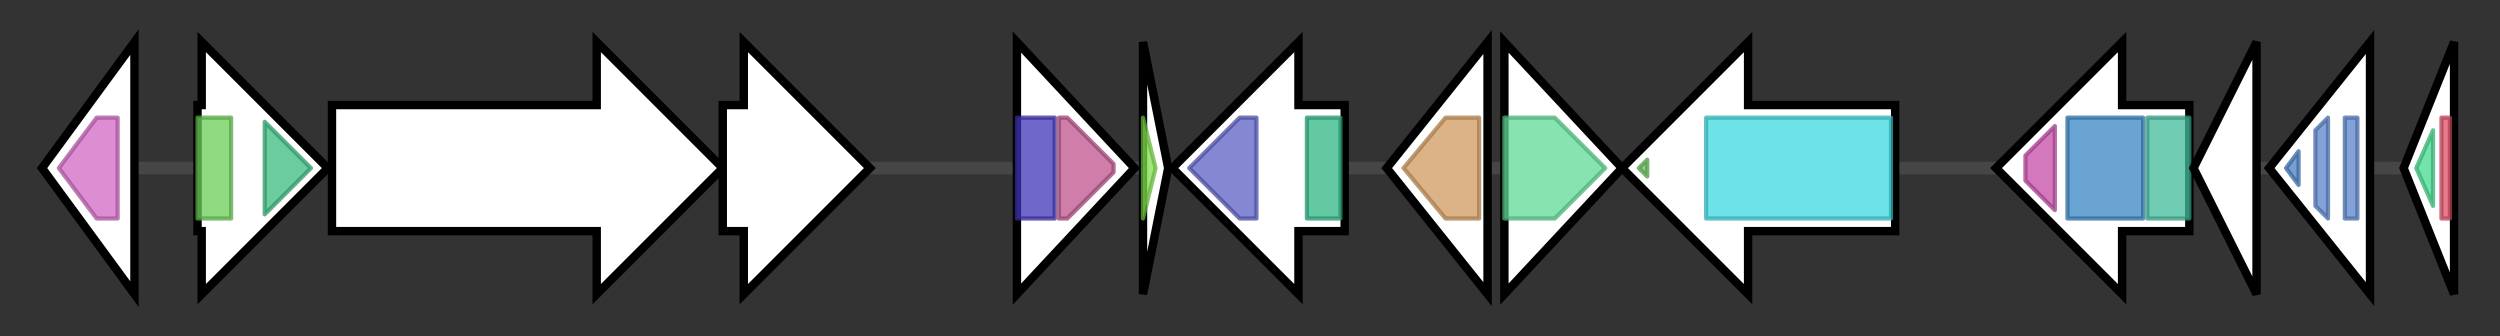 <svg version="1.1" baseProfile="full" xmlns="http://www.w3.org/2000/svg" width="594.933" height="80">
	<rect width="100%" height="100%" fill="#333333" stroke="none"/>
	<g>
		<line x1="10" y1="40.0" x2="584.933" y2="40.0" style="stroke:rgb(70,70,70); stroke-width:3 "/>
		<g>
			<title> (ctg3798_1)</title>
			<polygon class=" (ctg3798_1)" points="10,40 32,10 32,70" fill="rgb(255,255,255)" fill-opacity="1.0" stroke="rgb(0,0,0)" stroke-width="2"  />
			<g>
				<title>DctP (PF03480)
"Bacterial extracellular solute-binding protein, family 7"</title>
				<polygon class="PF03480" points="14,40 23,28 28,28 28,52 23,52" stroke-linejoin="round" width="18" height="24" fill="rgb(209,103,193)" stroke="rgb(167,82,154)" stroke-width="1" opacity="0.75" />
			</g>
		</g>
		<g>
			<title> (ctg3798_2)</title>
			<polygon class=" (ctg3798_2)" points="47,25 48,25 48,10 78,40 48,70 48,55 47,55" fill="rgb(255,255,255)" fill-opacity="1.0" stroke="rgb(0,0,0)" stroke-width="2"  />
			<g>
				<title>Mrr_N (PF14338)
"Mrr N-terminal domain"</title>
				<rect class="PF14338" x="47" y="28" stroke-linejoin="round" width="8" height="24" fill="rgb(105,205,86)" stroke="rgb(84,164,68)" stroke-width="1" opacity="0.75" />
			</g>
			<g>
				<title>Mrr_cat (PF04471)
"Restriction endonuclease"</title>
				<polygon class="PF04471" points="63,29 74,40 63,51" stroke-linejoin="round" width="12" height="24" fill="rgb(58,187,128)" stroke="rgb(46,149,102)" stroke-width="1" opacity="0.75" />
			</g>
		</g>
		<g>
			<title> (ctg3798_3)</title>
			<polygon class=" (ctg3798_3)" points="79,25 142,25 142,10 172,40 142,70 142,55 79,55" fill="rgb(255,255,255)" fill-opacity="1.0" stroke="rgb(0,0,0)" stroke-width="2"  />
		</g>
		<g>
			<title> (ctg3798_4)</title>
			<polygon class=" (ctg3798_4)" points="172,25 177,25 177,10 207,40 177,70 177,55 172,55" fill="rgb(255,255,255)" fill-opacity="1.0" stroke="rgb(0,0,0)" stroke-width="2"  />
		</g>
		<g>
			<title> (ctg3798_5)</title>
			<polygon class=" (ctg3798_5)" points="242,10 270,40 242,70" fill="rgb(255,255,255)" fill-opacity="1.0" stroke="rgb(0,0,0)" stroke-width="2"  />
			<g>
				<title>Phage_int_SAM_2 (PF12834)
"Phage integrase, N-terminal"</title>
				<rect class="PF12834" x="242" y="28" stroke-linejoin="round" width="9" height="24" fill="rgb(64,52,184)" stroke="rgb(51,41,147)" stroke-width="1" opacity="0.75" />
			</g>
			<g>
				<title>Integrase_1 (PF12835)
"Integrase"</title>
				<polygon class="PF12835" points="252,28 254,28 265,39 265,41 254,52 252,52" stroke-linejoin="round" width="13" height="24" fill="rgb(189,83,139)" stroke="rgb(151,66,111)" stroke-width="1" opacity="0.75" />
			</g>
		</g>
		<g>
			<title> (ctg3798_6)</title>
			<polygon class=" (ctg3798_6)" points="272,10 278,40 272,70" fill="rgb(255,255,255)" fill-opacity="1.0" stroke="rgb(0,0,0)" stroke-width="2"  />
			<g>
				<title>Phage_AlpA (PF05930)
"Prophage CP4-57 regulatory protein (AlpA)"</title>
				<polygon class="PF05930" points="272,28 272,28 275,40 272,52 272,52" stroke-linejoin="round" width="5" height="24" fill="rgb(127,223,77)" stroke="rgb(101,178,61)" stroke-width="1" opacity="0.75" />
			</g>
		</g>
		<g>
			<title> (ctg3798_7)</title>
			<polygon class=" (ctg3798_7)" points="320,25 309,25 309,10 279,40 309,70 309,55 320,55" fill="rgb(255,255,255)" fill-opacity="1.0" stroke="rgb(0,0,0)" stroke-width="2"  />
			<g>
				<title>Phage_integrase (PF00589)
"Phage integrase family"</title>
				<polygon class="PF00589" points="283,40 295,28 299,28 299,52 295,52" stroke-linejoin="round" width="17" height="24" fill="rgb(91,96,195)" stroke="rgb(72,76,156)" stroke-width="1" opacity="0.75" />
			</g>
			<g>
				<title>Arm-DNA-bind_3 (PF13356)
"Arm DNA-binding domain"</title>
				<rect class="PF13356" x="311" y="28" stroke-linejoin="round" width="8" height="24" fill="rgb(47,183,132)" stroke="rgb(37,146,105)" stroke-width="1" opacity="0.75" />
			</g>
		</g>
		<g>
			<title> (ctg3798_8)</title>
			<polygon class=" (ctg3798_8)" points="330,40 354,10 354,70" fill="rgb(255,255,255)" fill-opacity="1.0" stroke="rgb(0,0,0)" stroke-width="2"  />
			<g>
				<title>UPF0014 (PF03649)
"Uncharacterised protein family (UPF0014)"</title>
				<polygon class="PF03649" points="334,40 344,28 352,28 352,52 344,52" stroke-linejoin="round" width="22" height="24" fill="rgb(208,153,93)" stroke="rgb(166,122,74)" stroke-width="1" opacity="0.75" />
			</g>
		</g>
		<g>
			<title> (ctg3798_9)</title>
			<polygon class=" (ctg3798_9)" points="358,10 386,40 358,70" fill="rgb(255,255,255)" fill-opacity="1.0" stroke="rgb(0,0,0)" stroke-width="2"  />
			<g>
				<title>Lip_A_acyltrans (PF03279)
"Bacterial lipid A biosynthesis acyltransferase"</title>
				<polygon class="PF03279" points="358,28 370,28 382,40 370,52 358,52" stroke-linejoin="round" width="27" height="24" fill="rgb(95,219,149)" stroke="rgb(76,175,119)" stroke-width="1" opacity="0.75" />
			</g>
		</g>
		<g>
			<title> (ctg3798_10)</title>
			<polygon class=" (ctg3798_10)" points="451,25 416,25 416,10 386,40 416,70 416,55 451,55" fill="rgb(255,255,255)" fill-opacity="1.0" stroke="rgb(0,0,0)" stroke-width="2"  />
			<g>
				<title>PP-binding (PF00550)
"Phosphopantetheine attachment site"</title>
				<polygon class="PF00550" points="390,40 392,38 392,42" stroke-linejoin="round" width="6" height="24" fill="rgb(103,191,88)" stroke="rgb(82,152,70)" stroke-width="1" opacity="0.75" />
			</g>
			<g>
				<title>AMP-binding (PF00501)
"AMP-binding enzyme"</title>
				<rect class="PF00501" x="406" y="28" stroke-linejoin="round" width="44" height="24" fill="rgb(60,217,223)" stroke="rgb(48,173,178)" stroke-width="1" opacity="0.75" />
			</g>
		</g>
		<g>
			<title> (ctg3798_11)</title>
			<polygon class=" (ctg3798_11)" points="521,25 505,25 505,10 475,40 505,70 505,55 521,55" fill="rgb(255,255,255)" fill-opacity="1.0" stroke="rgb(0,0,0)" stroke-width="2"  />
			<g>
				<title>Mur_ligase_C (PF02875)
"Mur ligase family, glutamate ligase domain"</title>
				<polygon class="PF02875" points="482,37 489,30 489,50 482,43" stroke-linejoin="round" width="7" height="24" fill="rgb(197,75,168)" stroke="rgb(157,60,134)" stroke-width="1" opacity="0.75" />
			</g>
			<g>
				<title>Mur_ligase_M (PF08245)
"Mur ligase middle domain"</title>
				<rect class="PF08245" x="492" y="28" stroke-linejoin="round" width="18" height="24" fill="rgb(57,133,195)" stroke="rgb(45,106,156)" stroke-width="1" opacity="0.75" />
			</g>
			<g>
				<title>Mur_ligase (PF01225)
"Mur ligase family, catalytic domain"</title>
				<rect class="PF01225" x="511" y="28" stroke-linejoin="round" width="10" height="24" fill="rgb(64,188,155)" stroke="rgb(51,150,124)" stroke-width="1" opacity="0.75" />
			</g>
		</g>
		<g>
			<title> (ctg3798_12)</title>
			<polygon class=" (ctg3798_12)" points="522,40 537,10 537,70" fill="rgb(255,255,255)" fill-opacity="1.0" stroke="rgb(0,0,0)" stroke-width="2"  />
		</g>
		<g>
			<title> (ctg3798_13)</title>
			<polygon class=" (ctg3798_13)" points="540,40 564,10 564,70" fill="rgb(255,255,255)" fill-opacity="1.0" stroke="rgb(0,0,0)" stroke-width="2"  />
			<g>
				<title>Acetyltransf_11 (PF13720)
"Udp N-acetylglucosamine O-acyltransferase; Domain 2"</title>
				<polygon class="PF13720" points="544,40 547,36 547,44" stroke-linejoin="round" width="7" height="24" fill="rgb(71,125,196)" stroke="rgb(56,100,156)" stroke-width="1" opacity="0.75" />
			</g>
			<g>
				<title>Hexapep (PF00132)
"Bacterial transferase hexapeptide (six repeats)"</title>
				<polygon class="PF00132" points="551,31 554,28 554,28 554,52 554,52 551,49" stroke-linejoin="round" width="3" height="24" fill="rgb(89,131,202)" stroke="rgb(71,104,161)" stroke-width="1" opacity="0.75" />
			</g>
			<g>
				<title>Hexapep (PF00132)
"Bacterial transferase hexapeptide (six repeats)"</title>
				<rect class="PF00132" x="558" y="28" stroke-linejoin="round" width="3" height="24" fill="rgb(89,131,202)" stroke="rgb(71,104,161)" stroke-width="1" opacity="0.75" />
			</g>
		</g>
		<g>
			<title> (ctg3798_14)</title>
			<polygon class=" (ctg3798_14)" points="572,40 584,10 584,70" fill="rgb(255,255,255)" fill-opacity="1.0" stroke="rgb(0,0,0)" stroke-width="2"  />
			<g>
				<title>BRCT (PF00533)
"BRCA1 C Terminus (BRCT) domain"</title>
				<polygon class="PF00533" points="575,40 579,31 579,49" stroke-linejoin="round" width="7" height="24" fill="rgb(69,217,144)" stroke="rgb(55,173,115)" stroke-width="1" opacity="0.75" />
			</g>
			<g>
				<title>HHH_2 (PF12826)
"Helix-hairpin-helix motif"</title>
				<rect class="PF12826" x="581" y="28" stroke-linejoin="round" width="2" height="24" fill="rgb(223,81,103)" stroke="rgb(178,64,82)" stroke-width="1" opacity="0.75" />
			</g>
		</g>
	</g>
</svg>
